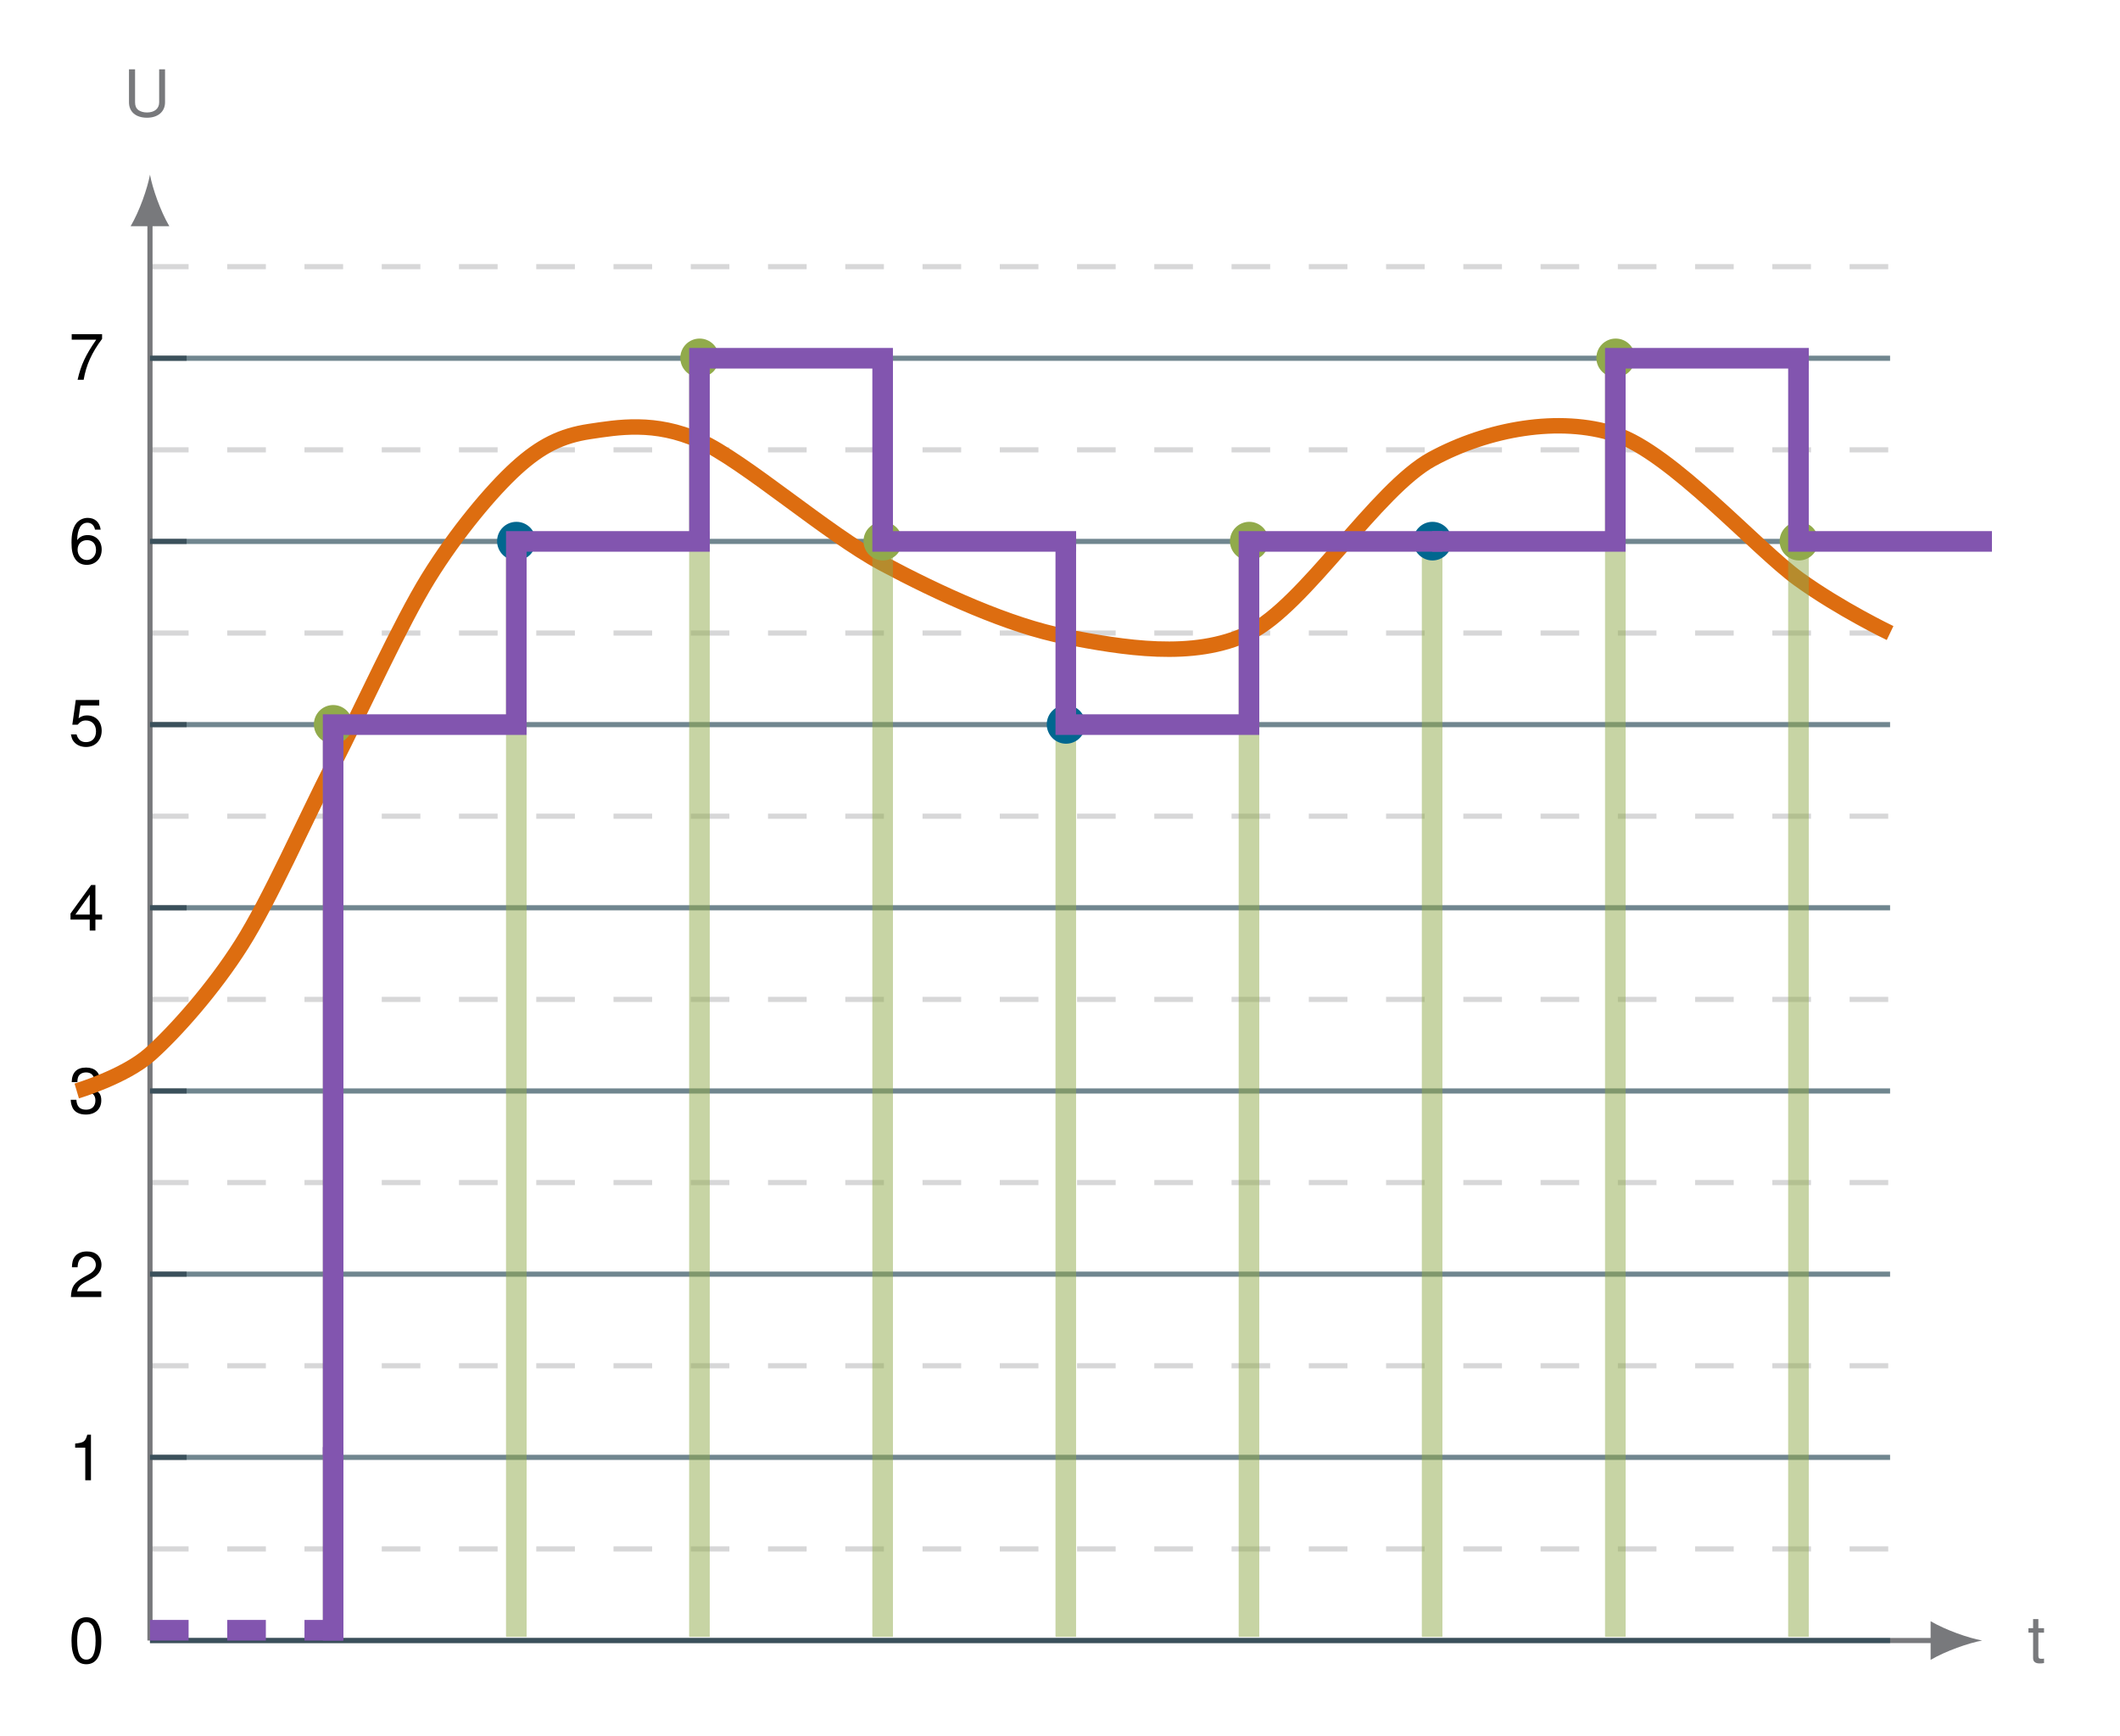 <?xml version="1.0" encoding="UTF-8"?>
<svg xmlns="http://www.w3.org/2000/svg" xmlns:xlink="http://www.w3.org/1999/xlink" width="163.552pt" height="133.903pt" viewBox="0 0 163.552 133.903">
<defs>
<g>
<g id="glyph-0-0">
<path d="M 1.266 -2.609 L 0.828 -2.609 L 0.828 -3.312 L 0.422 -3.312 L 0.422 -2.609 L 0.062 -2.609 L 0.062 -2.266 L 0.422 -2.266 L 0.422 -0.297 C 0.422 -0.031 0.594 0.109 0.922 0.109 C 1.031 0.109 1.125 0.109 1.266 0.078 L 1.266 -0.266 C 1.203 -0.25 1.141 -0.25 1.062 -0.25 C 0.891 -0.25 0.828 -0.297 0.828 -0.484 L 0.828 -2.266 L 1.266 -2.266 Z M 1.266 -2.609 "/>
</g>
<g id="glyph-0-1">
<path d="M 2.75 -3.625 L 2.75 -1.078 C 2.75 -0.594 2.391 -0.297 1.812 -0.297 C 1.547 -0.297 1.328 -0.359 1.141 -0.484 C 0.969 -0.625 0.891 -0.812 0.891 -1.078 L 0.891 -3.625 L 0.422 -3.625 L 0.422 -1.078 C 0.422 -0.344 0.953 0.109 1.812 0.109 C 2.656 0.109 3.203 -0.359 3.203 -1.078 L 3.203 -3.625 Z M 2.75 -3.625 "/>
</g>
<g id="glyph-0-2">
<path d="M 1.359 -3.516 C 1.031 -3.516 0.734 -3.375 0.562 -3.141 C 0.328 -2.828 0.219 -2.359 0.219 -1.703 C 0.219 -0.516 0.609 0.109 1.359 0.109 C 2.109 0.109 2.516 -0.516 2.516 -1.672 C 2.516 -2.359 2.406 -2.812 2.172 -3.141 C 2 -3.391 1.703 -3.516 1.359 -3.516 Z M 1.359 -3.141 C 1.844 -3.141 2.078 -2.656 2.078 -1.719 C 2.078 -0.719 1.844 -0.25 1.359 -0.25 C 0.891 -0.25 0.656 -0.734 0.656 -1.703 C 0.656 -2.656 0.891 -3.141 1.359 -3.141 Z M 1.359 -3.141 "/>
</g>
<g id="glyph-0-3">
<path d="M 1.281 -2.516 L 1.281 0 L 1.719 0 L 1.719 -3.516 L 1.438 -3.516 C 1.281 -2.984 1.188 -2.906 0.5 -2.828 L 0.5 -2.516 Z M 1.281 -2.516 "/>
</g>
<g id="glyph-0-4">
<path d="M 2.516 -0.438 L 0.656 -0.438 C 0.703 -0.719 0.859 -0.906 1.297 -1.156 L 1.797 -1.422 C 2.281 -1.688 2.531 -2.062 2.531 -2.484 C 2.531 -2.781 2.422 -3.062 2.219 -3.25 C 2 -3.438 1.75 -3.516 1.406 -3.516 C 0.969 -3.516 0.625 -3.359 0.438 -3.062 C 0.312 -2.875 0.266 -2.656 0.25 -2.297 L 0.688 -2.297 C 0.703 -2.531 0.734 -2.688 0.797 -2.797 C 0.906 -3.016 1.141 -3.141 1.391 -3.141 C 1.797 -3.141 2.094 -2.859 2.094 -2.484 C 2.094 -2.203 1.922 -1.969 1.609 -1.781 L 1.156 -1.531 C 0.422 -1.109 0.203 -0.781 0.172 0 L 2.516 0 Z M 2.516 -0.438 "/>
</g>
<g id="glyph-0-5">
<path d="M 1.094 -1.609 L 1.156 -1.609 L 1.344 -1.625 C 1.812 -1.625 2.062 -1.406 2.062 -0.984 C 2.062 -0.531 1.797 -0.266 1.344 -0.266 C 0.859 -0.266 0.625 -0.516 0.594 -1.031 L 0.156 -1.031 C 0.172 -0.734 0.234 -0.562 0.312 -0.391 C 0.484 -0.062 0.844 0.109 1.328 0.109 C 2.047 0.109 2.516 -0.312 2.516 -0.984 C 2.516 -1.438 2.344 -1.672 1.922 -1.828 C 2.25 -1.953 2.406 -2.203 2.406 -2.547 C 2.406 -3.156 2 -3.516 1.344 -3.516 C 0.625 -3.516 0.25 -3.141 0.234 -2.391 L 0.672 -2.391 C 0.672 -2.594 0.703 -2.719 0.75 -2.828 C 0.844 -3.016 1.062 -3.141 1.344 -3.141 C 1.734 -3.141 1.969 -2.906 1.969 -2.531 C 1.969 -2.297 1.875 -2.141 1.672 -2.062 C 1.562 -2.016 1.406 -2 1.094 -1.984 Z M 1.094 -1.609 "/>
</g>
<g id="glyph-0-6">
<path d="M 1.625 -0.844 L 1.625 0 L 2.062 0 L 2.062 -0.844 L 2.578 -0.844 L 2.578 -1.234 L 2.062 -1.234 L 2.062 -3.516 L 1.734 -3.516 L 0.141 -1.312 L 0.141 -0.844 Z M 1.625 -1.234 L 0.516 -1.234 L 1.625 -2.781 Z M 1.625 -1.234 "/>
</g>
<g id="glyph-0-7">
<path d="M 2.359 -3.516 L 0.547 -3.516 L 0.281 -1.609 L 0.688 -1.609 C 0.891 -1.844 1.062 -1.938 1.328 -1.938 C 1.797 -1.938 2.109 -1.609 2.109 -1.094 C 2.109 -0.578 1.812 -0.266 1.328 -0.266 C 0.953 -0.266 0.719 -0.469 0.609 -0.859 L 0.172 -0.859 C 0.234 -0.578 0.281 -0.438 0.391 -0.312 C 0.594 -0.047 0.938 0.109 1.344 0.109 C 2.047 0.109 2.547 -0.406 2.547 -1.141 C 2.547 -1.844 2.094 -2.328 1.406 -2.328 C 1.156 -2.328 0.969 -2.25 0.766 -2.109 L 0.906 -3.094 L 2.359 -3.094 Z M 2.359 -3.516 "/>
</g>
<g id="glyph-0-8">
<path d="M 2.469 -2.609 C 2.391 -3.188 2.016 -3.516 1.469 -3.516 C 1.094 -3.516 0.734 -3.328 0.531 -3.016 C 0.312 -2.672 0.219 -2.25 0.219 -1.609 C 0.219 -1.016 0.297 -0.641 0.516 -0.328 C 0.703 -0.047 1.016 0.109 1.391 0.109 C 2.062 0.109 2.547 -0.375 2.547 -1.078 C 2.547 -1.734 2.109 -2.188 1.469 -2.188 C 1.125 -2.188 0.844 -2.062 0.656 -1.797 C 0.672 -2.656 0.938 -3.141 1.453 -3.141 C 1.75 -3.141 1.969 -2.938 2.031 -2.609 Z M 1.422 -1.797 C 1.844 -1.797 2.109 -1.516 2.109 -1.031 C 2.109 -0.594 1.797 -0.266 1.406 -0.266 C 1 -0.266 0.688 -0.609 0.688 -1.062 C 0.688 -1.5 0.984 -1.797 1.422 -1.797 Z M 1.422 -1.797 "/>
</g>
<g id="glyph-0-9">
<path d="M 2.578 -3.516 L 0.234 -3.516 L 0.234 -3.094 L 2.125 -3.094 C 1.297 -1.891 0.953 -1.156 0.688 0 L 1.156 0 C 1.344 -1.125 1.781 -2.094 2.578 -3.156 Z M 2.578 -3.516 "/>
</g>
</g>
</defs>
<path fill="none" stroke-width="0.399" stroke-linecap="butt" stroke-linejoin="miter" stroke="rgb(47.06%, 47.452%, 48.627%)" stroke-opacity="1" stroke-miterlimit="10" d="M 0 0.001 L 138.147 0.001 " transform="matrix(0.997, 0, 0, -0.997, 11.57, 126.552)"/>
<path fill-rule="nonzero" fill="rgb(47.06%, 47.452%, 48.627%)" fill-opacity="1" d="M 152.918 126.551 C 151.855 126.355 150.137 125.758 148.941 125.062 L 148.941 128.043 C 150.137 127.348 151.855 126.75 152.918 126.551 "/>
<g fill="rgb(47.06%, 47.452%, 48.627%)" fill-opacity="1">
<use xlink:href="#glyph-0-0" x="156.426" y="128.21"/>
</g>
<path fill="none" stroke-width="0.399" stroke-linecap="butt" stroke-linejoin="miter" stroke="rgb(47.06%, 47.452%, 48.627%)" stroke-opacity="1" stroke-miterlimit="10" d="M 0 0.001 L 0 109.801 " transform="matrix(0.997, 0, 0, -0.997, 11.57, 126.552)"/>
<path fill-rule="nonzero" fill="rgb(47.06%, 47.452%, 48.627%)" fill-opacity="1" d="M 11.57 13.477 C 11.371 14.535 10.777 16.258 10.078 17.449 L 13.062 17.449 C 12.363 16.258 11.77 14.535 11.57 13.477 "/>
<g fill="rgb(47.06%, 47.452%, 48.627%)" fill-opacity="1">
<use xlink:href="#glyph-0-1" x="9.529" y="8.973"/>
</g>
<g fill="rgb(0%, 0%, 0%)" fill-opacity="1">
<use xlink:href="#glyph-0-2" x="5.298" y="128.272"/>
</g>
<path fill="none" stroke-width="0.399" stroke-linecap="butt" stroke-linejoin="miter" stroke="rgb(47.06%, 47.452%, 48.627%)" stroke-opacity="1" stroke-miterlimit="10" d="M 2.836 14.173 L 0 14.173 " transform="matrix(0.997, 0, 0, -0.997, 11.57, 126.552)"/>
<g fill="rgb(0%, 0%, 0%)" fill-opacity="1">
<use xlink:href="#glyph-0-3" x="5.298" y="114.188"/>
</g>
<path fill="none" stroke-width="0.399" stroke-linecap="butt" stroke-linejoin="miter" stroke="rgb(47.06%, 47.452%, 48.627%)" stroke-opacity="1" stroke-miterlimit="10" d="M 2.836 28.348 L 0 28.348 " transform="matrix(0.997, 0, 0, -0.997, 11.57, 126.552)"/>
<g fill="rgb(0%, 0%, 0%)" fill-opacity="1">
<use xlink:href="#glyph-0-4" x="5.298" y="100.053"/>
</g>
<path fill="none" stroke-width="0.399" stroke-linecap="butt" stroke-linejoin="miter" stroke="rgb(47.06%, 47.452%, 48.627%)" stroke-opacity="1" stroke-miterlimit="10" d="M 2.836 42.52 L 0 42.52 " transform="matrix(0.997, 0, 0, -0.997, 11.57, 126.552)"/>
<g fill="rgb(0%, 0%, 0%)" fill-opacity="1">
<use xlink:href="#glyph-0-5" x="5.298" y="85.868"/>
</g>
<path fill="none" stroke-width="0.399" stroke-linecap="butt" stroke-linejoin="miter" stroke="rgb(47.06%, 47.452%, 48.627%)" stroke-opacity="1" stroke-miterlimit="10" d="M 2.836 56.695 L 0 56.695 " transform="matrix(0.997, 0, 0, -0.997, 11.57, 126.552)"/>
<g fill="rgb(0%, 0%, 0%)" fill-opacity="1">
<use xlink:href="#glyph-0-6" x="5.298" y="71.784"/>
</g>
<path fill="none" stroke-width="0.399" stroke-linecap="butt" stroke-linejoin="miter" stroke="rgb(47.06%, 47.452%, 48.627%)" stroke-opacity="1" stroke-miterlimit="10" d="M 2.836 70.867 L 0 70.867 " transform="matrix(0.997, 0, 0, -0.997, 11.57, 126.552)"/>
<g fill="rgb(0%, 0%, 0%)" fill-opacity="1">
<use xlink:href="#glyph-0-7" x="5.298" y="57.514"/>
</g>
<path fill="none" stroke-width="0.399" stroke-linecap="butt" stroke-linejoin="miter" stroke="rgb(47.06%, 47.452%, 48.627%)" stroke-opacity="1" stroke-miterlimit="10" d="M 2.836 85.042 L 0 85.042 " transform="matrix(0.997, 0, 0, -0.997, 11.57, 126.552)"/>
<g fill="rgb(0%, 0%, 0%)" fill-opacity="1">
<use xlink:href="#glyph-0-8" x="5.298" y="43.465"/>
</g>
<path fill="none" stroke-width="0.399" stroke-linecap="butt" stroke-linejoin="miter" stroke="rgb(47.06%, 47.452%, 48.627%)" stroke-opacity="1" stroke-miterlimit="10" d="M 2.836 99.214 L 0 99.214 " transform="matrix(0.997, 0, 0, -0.997, 11.57, 126.552)"/>
<g fill="rgb(0%, 0%, 0%)" fill-opacity="1">
<use xlink:href="#glyph-0-9" x="5.298" y="29.297"/>
</g>
<path fill="none" stroke-width="0.399" stroke-linecap="butt" stroke-linejoin="miter" stroke="rgb(7.059%, 21.175%, 27.06%)" stroke-opacity="0.6" stroke-miterlimit="10" d="M 0 0.001 L 134.649 0.001 " transform="matrix(0.997, 0, 0, -0.997, 11.57, 126.552)"/>
<path fill="none" stroke-width="0.399" stroke-linecap="butt" stroke-linejoin="miter" stroke="rgb(7.059%, 21.175%, 27.06%)" stroke-opacity="0.6" stroke-miterlimit="10" d="M 0 14.173 L 134.649 14.173 " transform="matrix(0.997, 0, 0, -0.997, 11.57, 126.552)"/>
<path fill="none" stroke-width="0.399" stroke-linecap="butt" stroke-linejoin="miter" stroke="rgb(7.059%, 21.175%, 27.06%)" stroke-opacity="0.6" stroke-miterlimit="10" d="M 0 28.348 L 134.649 28.348 " transform="matrix(0.997, 0, 0, -0.997, 11.57, 126.552)"/>
<path fill="none" stroke-width="0.399" stroke-linecap="butt" stroke-linejoin="miter" stroke="rgb(7.059%, 21.175%, 27.06%)" stroke-opacity="0.6" stroke-miterlimit="10" d="M 0 42.52 L 134.649 42.52 " transform="matrix(0.997, 0, 0, -0.997, 11.57, 126.552)"/>
<path fill="none" stroke-width="0.399" stroke-linecap="butt" stroke-linejoin="miter" stroke="rgb(7.059%, 21.175%, 27.06%)" stroke-opacity="0.6" stroke-miterlimit="10" d="M 0 56.695 L 134.649 56.695 " transform="matrix(0.997, 0, 0, -0.997, 11.57, 126.552)"/>
<path fill="none" stroke-width="0.399" stroke-linecap="butt" stroke-linejoin="miter" stroke="rgb(7.059%, 21.175%, 27.06%)" stroke-opacity="0.6" stroke-miterlimit="10" d="M 0 70.867 L 134.649 70.867 " transform="matrix(0.997, 0, 0, -0.997, 11.57, 126.552)"/>
<path fill="none" stroke-width="0.399" stroke-linecap="butt" stroke-linejoin="miter" stroke="rgb(7.059%, 21.175%, 27.06%)" stroke-opacity="0.6" stroke-miterlimit="10" d="M 0 85.042 L 134.649 85.042 " transform="matrix(0.997, 0, 0, -0.997, 11.57, 126.552)"/>
<path fill="none" stroke-width="0.399" stroke-linecap="butt" stroke-linejoin="miter" stroke="rgb(7.059%, 21.175%, 27.06%)" stroke-opacity="0.6" stroke-miterlimit="10" d="M 0 99.214 L 134.649 99.214 " transform="matrix(0.997, 0, 0, -0.997, 11.57, 126.552)"/>
<path fill="none" stroke-width="0.399" stroke-linecap="butt" stroke-linejoin="miter" stroke="rgb(47.06%, 47.452%, 48.627%)" stroke-opacity="0.3" stroke-dasharray="2.989 2.989" stroke-miterlimit="10" d="M 0 7.087 L 134.649 7.087 " transform="matrix(0.997, 0, 0, -0.997, 11.57, 126.552)"/>
<path fill="none" stroke-width="0.399" stroke-linecap="butt" stroke-linejoin="miter" stroke="rgb(47.06%, 47.452%, 48.627%)" stroke-opacity="0.3" stroke-dasharray="2.989 2.989" stroke-miterlimit="10" d="M 0 21.259 L 134.649 21.259 " transform="matrix(0.997, 0, 0, -0.997, 11.57, 126.552)"/>
<path fill="none" stroke-width="0.399" stroke-linecap="butt" stroke-linejoin="miter" stroke="rgb(47.06%, 47.452%, 48.627%)" stroke-opacity="0.3" stroke-dasharray="2.989 2.989" stroke-miterlimit="10" d="M 0 35.434 L 134.649 35.434 " transform="matrix(0.997, 0, 0, -0.997, 11.57, 126.552)"/>
<path fill="none" stroke-width="0.399" stroke-linecap="butt" stroke-linejoin="miter" stroke="rgb(47.06%, 47.452%, 48.627%)" stroke-opacity="0.3" stroke-dasharray="2.989 2.989" stroke-miterlimit="10" d="M 0 49.606 L 134.649 49.606 " transform="matrix(0.997, 0, 0, -0.997, 11.57, 126.552)"/>
<path fill="none" stroke-width="0.399" stroke-linecap="butt" stroke-linejoin="miter" stroke="rgb(47.06%, 47.452%, 48.627%)" stroke-opacity="0.3" stroke-dasharray="2.989 2.989" stroke-miterlimit="10" d="M 0 63.781 L 134.649 63.781 " transform="matrix(0.997, 0, 0, -0.997, 11.57, 126.552)"/>
<path fill="none" stroke-width="0.399" stroke-linecap="butt" stroke-linejoin="miter" stroke="rgb(47.06%, 47.452%, 48.627%)" stroke-opacity="0.3" stroke-dasharray="2.989 2.989" stroke-miterlimit="10" d="M 0 77.953 L 134.649 77.953 " transform="matrix(0.997, 0, 0, -0.997, 11.57, 126.552)"/>
<path fill="none" stroke-width="0.399" stroke-linecap="butt" stroke-linejoin="miter" stroke="rgb(47.06%, 47.452%, 48.627%)" stroke-opacity="0.3" stroke-dasharray="2.989 2.989" stroke-miterlimit="10" d="M 0 92.128 L 134.649 92.128 " transform="matrix(0.997, 0, 0, -0.997, 11.57, 126.552)"/>
<path fill="none" stroke-width="0.399" stroke-linecap="butt" stroke-linejoin="miter" stroke="rgb(47.06%, 47.452%, 48.627%)" stroke-opacity="0.3" stroke-dasharray="2.989 2.989" stroke-miterlimit="10" d="M 0 106.3 L 134.649 106.3 " transform="matrix(0.997, 0, 0, -0.997, 11.57, 126.552)"/>
<path fill="none" stroke-width="1.196" stroke-linecap="butt" stroke-linejoin="miter" stroke="rgb(86.667%, 42.743%, 6.276%)" stroke-opacity="1" stroke-miterlimit="10" d="M -5.668 42.52 C -5.668 42.52 -1.947 43.625 0 45.356 C 1.947 47.087 4.924 50.44 7.086 53.86 C 9.248 57.275 11.966 63.421 14.172 67.749 C 16.381 72.073 19.381 78.701 21.543 82.206 C 23.705 85.708 26.443 88.979 28.347 90.71 C 30.251 92.441 31.853 93.221 34.015 93.546 C 36.181 93.867 39.06 94.392 42.518 92.837 C 45.981 91.278 52.366 85.653 56.694 83.338 C 61.018 81.024 66.541 78.493 70.865 77.671 C 75.194 76.848 80.713 75.857 85.041 77.953 C 89.365 80.052 94.888 89.073 99.212 91.419 C 103.541 93.765 109.06 94.749 113.388 93.331 C 117.712 91.917 124.316 84.482 127.559 82.136 C 130.807 79.79 134.649 77.953 134.649 77.953 " transform="matrix(0.997, 0, 0, -0.997, 11.57, 126.552)"/>
<path fill="none" stroke-width="1.594" stroke-linecap="butt" stroke-linejoin="miter" stroke="rgb(56.862%, 66.666%, 29.413%)" stroke-opacity="0.5" stroke-miterlimit="10" d="M 14.172 0.283 L 14.172 70.867 " transform="matrix(0.997, 0, 0, -0.997, 11.57, 126.552)"/>
<path fill-rule="nonzero" fill="rgb(56.862%, 66.666%, 29.413%)" fill-opacity="1" d="M 27.195 55.879 C 27.195 55.055 26.527 54.387 25.703 54.387 C 24.883 54.387 24.215 55.055 24.215 55.879 C 24.215 56.703 24.883 57.371 25.703 57.371 C 26.527 57.371 27.195 56.703 27.195 55.879 Z M 27.195 55.879 "/>
<path fill="none" stroke-width="1.594" stroke-linecap="butt" stroke-linejoin="miter" stroke="rgb(56.862%, 66.666%, 29.413%)" stroke-opacity="0.5" stroke-miterlimit="10" d="M 28.347 0.283 L 28.347 85.042 " transform="matrix(0.997, 0, 0, -0.997, 11.57, 126.552)"/>
<path fill-rule="nonzero" fill="rgb(0.391%, 40.392%, 56.078%)" fill-opacity="1" d="M 41.328 41.742 C 41.328 40.922 40.664 40.254 39.84 40.254 C 39.016 40.254 38.348 40.922 38.348 41.742 C 38.348 42.566 39.016 43.234 39.84 43.234 C 40.664 43.234 41.328 42.566 41.328 41.742 Z M 41.328 41.742 "/>
<path fill="none" stroke-width="1.594" stroke-linecap="butt" stroke-linejoin="miter" stroke="rgb(56.862%, 66.666%, 29.413%)" stroke-opacity="0.5" stroke-miterlimit="10" d="M 42.518 0.283 L 42.518 99.214 " transform="matrix(0.997, 0, 0, -0.997, 11.57, 126.552)"/>
<path fill-rule="nonzero" fill="rgb(56.862%, 66.666%, 29.413%)" fill-opacity="1" d="M 55.465 27.609 C 55.465 26.785 54.797 26.117 53.973 26.117 C 53.152 26.117 52.484 26.785 52.484 27.609 C 52.484 28.434 53.152 29.102 53.973 29.102 C 54.797 29.102 55.465 28.434 55.465 27.609 Z M 55.465 27.609 "/>
<path fill="none" stroke-width="1.594" stroke-linecap="butt" stroke-linejoin="miter" stroke="rgb(56.862%, 66.666%, 29.413%)" stroke-opacity="0.5" stroke-miterlimit="10" d="M 56.694 0.283 L 56.694 85.042 " transform="matrix(0.997, 0, 0, -0.997, 11.57, 126.552)"/>
<path fill-rule="nonzero" fill="rgb(56.862%, 66.666%, 29.413%)" fill-opacity="1" d="M 69.598 41.742 C 69.598 40.922 68.934 40.254 68.109 40.254 C 67.285 40.254 66.617 40.922 66.617 41.742 C 66.617 42.566 67.285 43.234 68.109 43.234 C 68.934 43.234 69.598 42.566 69.598 41.742 Z M 69.598 41.742 "/>
<path fill="none" stroke-width="1.594" stroke-linecap="butt" stroke-linejoin="miter" stroke="rgb(56.862%, 66.666%, 29.413%)" stroke-opacity="0.5" stroke-miterlimit="10" d="M 70.865 0.283 L 70.865 70.867 " transform="matrix(0.997, 0, 0, -0.997, 11.57, 126.552)"/>
<path fill-rule="nonzero" fill="rgb(0.391%, 40.392%, 56.078%)" fill-opacity="1" d="M 83.734 55.879 C 83.734 55.055 83.066 54.387 82.242 54.387 C 81.422 54.387 80.754 55.055 80.754 55.879 C 80.754 56.703 81.422 57.371 82.242 57.371 C 83.066 57.371 83.734 56.703 83.734 55.879 Z M 83.734 55.879 "/>
<path fill="none" stroke-width="1.594" stroke-linecap="butt" stroke-linejoin="miter" stroke="rgb(56.862%, 66.666%, 29.413%)" stroke-opacity="0.5" stroke-miterlimit="10" d="M 85.041 0.283 L 85.041 85.042 " transform="matrix(0.997, 0, 0, -0.997, 11.57, 126.552)"/>
<path fill-rule="nonzero" fill="rgb(56.862%, 66.666%, 29.413%)" fill-opacity="1" d="M 97.867 41.742 C 97.867 40.922 97.203 40.254 96.379 40.254 C 95.555 40.254 94.887 40.922 94.887 41.742 C 94.887 42.566 95.555 43.234 96.379 43.234 C 97.203 43.234 97.867 42.566 97.867 41.742 Z M 97.867 41.742 "/>
<path fill="none" stroke-width="1.594" stroke-linecap="butt" stroke-linejoin="miter" stroke="rgb(56.862%, 66.666%, 29.413%)" stroke-opacity="0.5" stroke-miterlimit="10" d="M 99.212 0.283 L 99.212 85.042 " transform="matrix(0.997, 0, 0, -0.997, 11.57, 126.552)"/>
<path fill-rule="nonzero" fill="rgb(0.391%, 40.392%, 56.078%)" fill-opacity="1" d="M 112.004 41.742 C 112.004 40.922 111.336 40.254 110.512 40.254 C 109.691 40.254 109.023 40.922 109.023 41.742 C 109.023 42.566 109.691 43.234 110.512 43.234 C 111.336 43.234 112.004 42.566 112.004 41.742 Z M 112.004 41.742 "/>
<path fill="none" stroke-width="1.594" stroke-linecap="butt" stroke-linejoin="miter" stroke="rgb(56.862%, 66.666%, 29.413%)" stroke-opacity="0.5" stroke-miterlimit="10" d="M 113.388 0.283 L 113.388 99.214 " transform="matrix(0.997, 0, 0, -0.997, 11.57, 126.552)"/>
<path fill-rule="nonzero" fill="rgb(56.862%, 66.666%, 29.413%)" fill-opacity="1" d="M 126.137 27.609 C 126.137 26.785 125.473 26.117 124.648 26.117 C 123.824 26.117 123.156 26.785 123.156 27.609 C 123.156 28.434 123.824 29.102 124.648 29.102 C 125.473 29.102 126.137 28.434 126.137 27.609 Z M 126.137 27.609 "/>
<path fill="none" stroke-width="1.594" stroke-linecap="butt" stroke-linejoin="miter" stroke="rgb(56.862%, 66.666%, 29.413%)" stroke-opacity="0.5" stroke-miterlimit="10" d="M 127.559 0.283 L 127.559 85.042 " transform="matrix(0.997, 0, 0, -0.997, 11.57, 126.552)"/>
<path fill-rule="nonzero" fill="rgb(56.862%, 66.666%, 29.413%)" fill-opacity="1" d="M 140.273 41.742 C 140.273 40.922 139.605 40.254 138.781 40.254 C 137.961 40.254 137.293 40.922 137.293 41.742 C 137.293 42.566 137.961 43.234 138.781 43.234 C 139.605 43.234 140.273 42.566 140.273 41.742 Z M 140.273 41.742 "/>
<path fill="none" stroke-width="1.594" stroke-linecap="butt" stroke-linejoin="miter" stroke="rgb(50.98%, 33.333%, 68.625%)" stroke-opacity="1" stroke-dasharray="2.989 2.989" stroke-miterlimit="10" d="M 0 0.797 L 14.971 0.797 " transform="matrix(0.997, 0, 0, -0.997, 11.57, 126.552)"/>
<path fill="none" stroke-width="1.594" stroke-linecap="butt" stroke-linejoin="miter" stroke="rgb(50.98%, 33.333%, 68.625%)" stroke-opacity="1" stroke-miterlimit="10" d="M 14.172 0.001 L 14.172 14.173 L 14.971 14.173 " transform="matrix(0.997, 0, 0, -0.997, 11.57, 126.552)"/>
<path fill="none" stroke-width="1.594" stroke-linecap="butt" stroke-linejoin="miter" stroke="rgb(50.98%, 33.333%, 68.625%)" stroke-opacity="1" stroke-miterlimit="10" d="M 14.172 14.173 L 14.172 70.867 L 29.142 70.867 " transform="matrix(0.997, 0, 0, -0.997, 11.57, 126.552)"/>
<path fill="none" stroke-width="1.594" stroke-linecap="butt" stroke-linejoin="miter" stroke="rgb(50.98%, 33.333%, 68.625%)" stroke-opacity="1" stroke-miterlimit="10" d="M 28.347 70.867 L 28.347 85.042 L 43.318 85.042 " transform="matrix(0.997, 0, 0, -0.997, 11.57, 126.552)"/>
<path fill="none" stroke-width="1.594" stroke-linecap="butt" stroke-linejoin="miter" stroke="rgb(50.98%, 33.333%, 68.625%)" stroke-opacity="1" stroke-miterlimit="10" d="M 42.518 85.042 L 42.518 99.214 L 57.489 99.214 " transform="matrix(0.997, 0, 0, -0.997, 11.57, 126.552)"/>
<path fill="none" stroke-width="1.594" stroke-linecap="butt" stroke-linejoin="miter" stroke="rgb(50.98%, 33.333%, 68.625%)" stroke-opacity="1" stroke-miterlimit="10" d="M 56.694 99.214 L 56.694 85.042 L 71.665 85.042 " transform="matrix(0.997, 0, 0, -0.997, 11.57, 126.552)"/>
<path fill="none" stroke-width="1.594" stroke-linecap="butt" stroke-linejoin="miter" stroke="rgb(50.98%, 33.333%, 68.625%)" stroke-opacity="1" stroke-miterlimit="10" d="M 70.865 85.042 L 70.865 70.867 L 85.836 70.867 " transform="matrix(0.997, 0, 0, -0.997, 11.57, 126.552)"/>
<path fill="none" stroke-width="1.594" stroke-linecap="butt" stroke-linejoin="miter" stroke="rgb(50.98%, 33.333%, 68.625%)" stroke-opacity="1" stroke-miterlimit="10" d="M 85.041 70.867 L 85.041 85.042 L 100.011 85.042 " transform="matrix(0.997, 0, 0, -0.997, 11.57, 126.552)"/>
<path fill="none" stroke-width="1.594" stroke-linecap="butt" stroke-linejoin="miter" stroke="rgb(50.98%, 33.333%, 68.625%)" stroke-opacity="1" stroke-miterlimit="10" d="M 99.212 85.042 L 114.183 85.042 " transform="matrix(0.997, 0, 0, -0.997, 11.57, 126.552)"/>
<path fill="none" stroke-width="1.594" stroke-linecap="butt" stroke-linejoin="miter" stroke="rgb(50.98%, 33.333%, 68.625%)" stroke-opacity="1" stroke-miterlimit="10" d="M 113.388 85.042 L 113.388 99.214 L 128.358 99.214 " transform="matrix(0.997, 0, 0, -0.997, 11.57, 126.552)"/>
<path fill="none" stroke-width="1.594" stroke-linecap="butt" stroke-linejoin="miter" stroke="rgb(50.98%, 33.333%, 68.625%)" stroke-opacity="1" stroke-miterlimit="10" d="M 127.559 99.214 L 127.559 85.042 L 142.53 85.042 " transform="matrix(0.997, 0, 0, -0.997, 11.57, 126.552)"/>
</svg>
